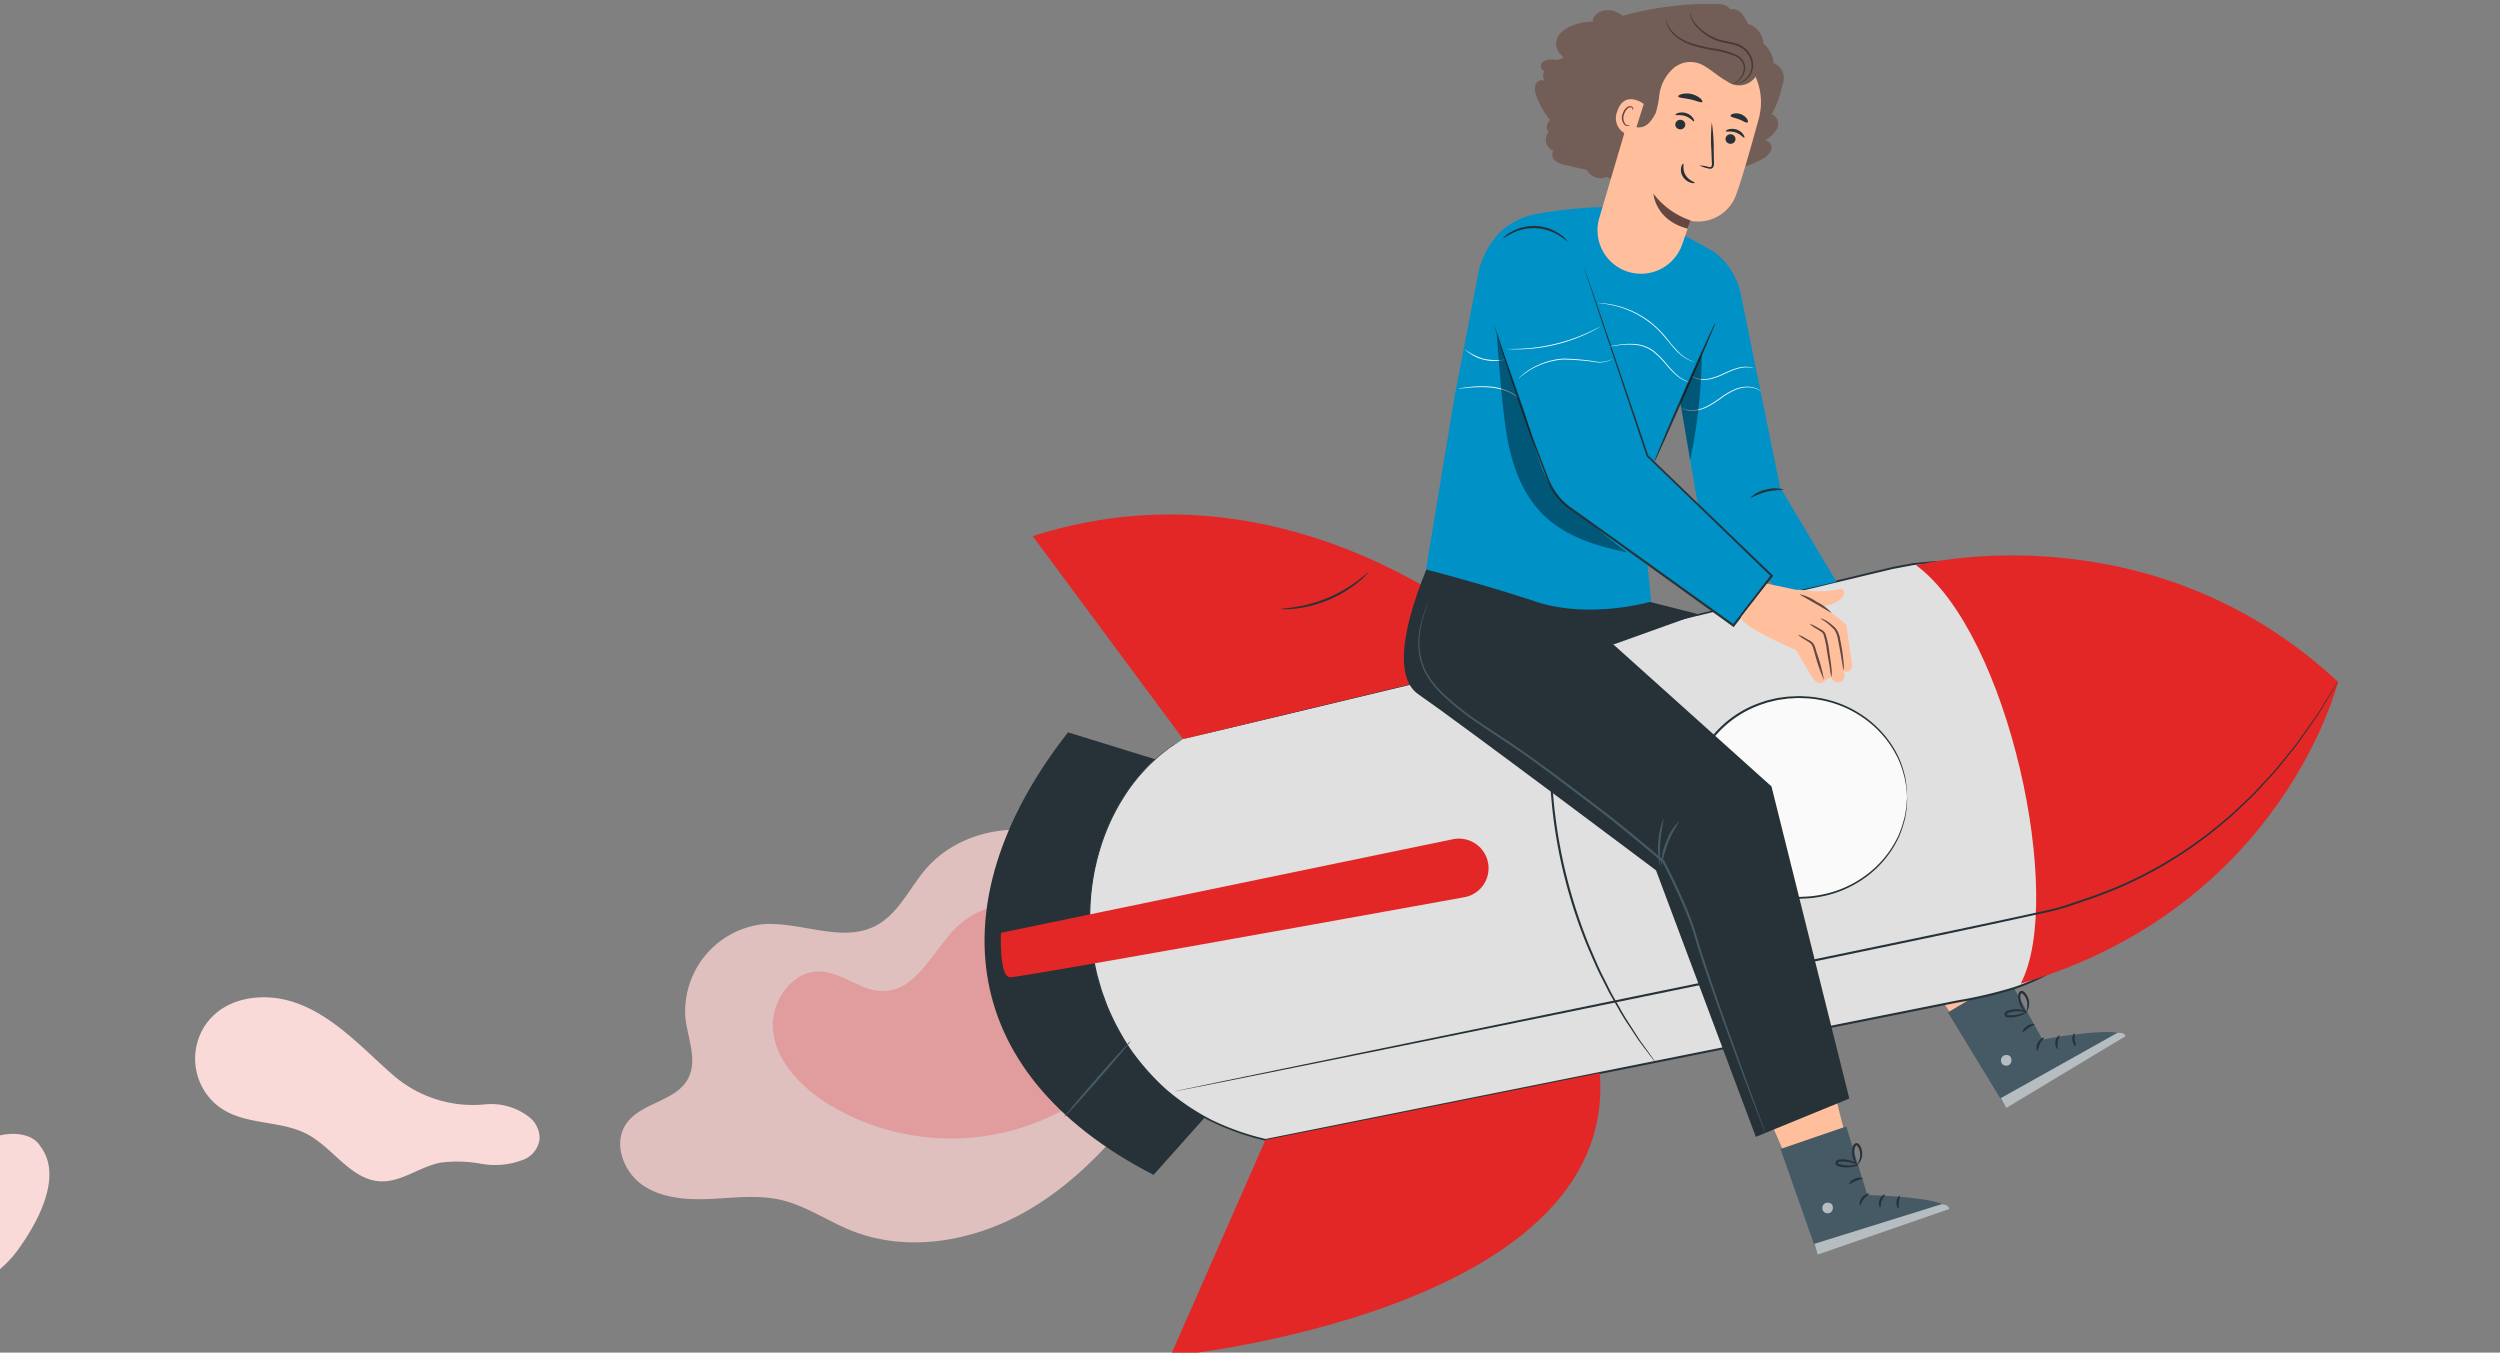 <svg xmlns="http://www.w3.org/2000/svg" xmlns:xlink="http://www.w3.org/1999/xlink" width="268" height="145" viewBox="0 0 268 145">
  <rect x="0" y="0" width="268" height="145" fill="#808080" stroke="none"/>
  <defs>
    <clipPath id="clip-path">
      <rect id="Rectangle_19535" data-name="Rectangle 19535" width="268" height="145" transform="translate(0 1834)" fill="#fff" stroke="#707070" stroke-width="1"/>
    </clipPath>
  </defs>
  <g id="Mask_Group_854" data-name="Mask Group 854" transform="translate(0 -1834)" clip-path="url(#clip-path)">
    <g id="Group_117441" data-name="Group 117441" transform="translate(0 99)">
      <g id="Group_95280" data-name="Group 95280" transform="translate(162.212 1725.234)">
        <g id="Group_95279" data-name="Group 95279">
          <path id="Path_78263" data-name="Path 78263" d="M531.914,200.868a2.955,2.955,0,0,1-3.558.151,1.651,1.651,0,0,1-2.155-.739l-2.3-.526a2.4,2.4,0,0,1-1.1-.458.825.825,0,0,1-.183-1.079,1.253,1.253,0,0,1-.509-2.008.873.873,0,0,1,.142-1.262,8.734,8.734,0,0,1-1.46-2.581,1.783,1.783,0,0,1-.1-1.216.71.71,0,0,1,1-.405,1.021,1.021,0,0,1-.037-1.1c-.39-.014-.5-.617-.229-.9a1.416,1.416,0,0,1,1.1-.293,1.877,1.877,0,0,0,1.135-.181.354.354,0,0,0-.125-.249,1.6,1.6,0,0,1-.336-2.188c.047-.064.091-.124.129-.178a3.471,3.471,0,0,1,1.14-.783,6.054,6.054,0,0,1,2.395-.492c-.263-.638,1.35-2.027,3.164-.627a35.322,35.322,0,0,1,10.072-1.265c.539,0,1.187.083,1.421.568a1.339,1.339,0,0,1,1.228.415,3.933,3.933,0,0,1,.712,1.146,2.35,2.35,0,0,1,1.67,2.133,2.9,2.9,0,0,1,1.075,2.076,1.7,1.7,0,0,1,.955,2.31,10.267,10.267,0,0,1-1.151,3.17,1.121,1.121,0,0,1,.582,1.552,3.256,3.256,0,0,1-1.362,1.279c.463-.119.86.466.746.929a1.821,1.821,0,0,1-.948,1.023,8.726,8.726,0,0,1-1.923.836A4.147,4.147,0,0,1,541.048,202c-3.09,1.423-5.247,1.77-9.134-1.136" transform="translate(-518.296 -172.297)" fill="#725e57"/>
        </g>
      </g>
      <g id="rocket" transform="translate(-48.137 1736.344)">
        <g id="Character" transform="translate(0 0)">
          <g id="Group_87532" data-name="Group 87532" transform="translate(114.619 53.806)">
            <g id="Group_87438" data-name="Group 87438" transform="translate(0 33.792)">
              <g id="Group_87435" data-name="Group 87435" transform="translate(0)">
                <g id="Group_87434" data-name="Group 87434" opacity="0.8">
                  <g id="Group_87433" data-name="Group 87433">
                    <g id="Group_87432" data-name="Group 87432">
                      <path id="Path_74024" data-name="Path 74024" d="M366.951,265.889c-5.013-4.644-13.9-4.1-18.31,1.121-1.741,2.06-2.917,4.757-5.3,6.006-3.664,1.919-8.093-.5-12.213-.15a9.4,9.4,0,0,0-8.194,10.121c.273,2.165,1.3,4.48.283,6.412-1.3,2.465-5.058,2.561-6.64,4.858-1.426,2.073-.314,5.131,1.754,6.562s4.748,1.6,7.259,1.49,5.067-.465,7.519.091c2.7.615,5.036,2.269,7.606,3.3,6.184,2.479,13.425,1.1,19.158-2.306s10.162-8.608,14.026-14.036" transform="translate(-315.932 -262.724)" fill="#f9cfcf" opacity="0.988"/>
                    </g>
                  </g>
                </g>
              </g>
              <g id="Group_87437" data-name="Group 87437" transform="translate(16.579 6.811)">
                <g id="Group_87436" data-name="Group 87436">
                  <path id="Path_74025" data-name="Path 74025" d="M385.537,280.349c-4.078-4-11.666-3.436-15.107,1.121-2.1,2.784-3.308,7.041-6.767,7.505-2.347.319-4.566-1.449-6.927-1.267-3.14.242-5.045,4.069-4.238,7.114s3.486,5.241,6.3,6.667a25.262,25.262,0,0,0,29.785-6" transform="translate(-314.109 -320.648) rotate(7)" fill="#e32726" opacity="0.221"/>
                </g>
              </g>
            </g>
            <g id="Group_87531" data-name="Group 87531" transform="translate(39.062)">
              <g id="Group_87494" data-name="Group 87494" transform="translate(83.561 15.544)">
                <g id="Group_87440" data-name="Group 87440" transform="translate(14.743 25.588)">
                  <g id="Group_87439" data-name="Group 87439">
                    <path id="Path_74026" data-name="Path 74026" d="M622.642,291.166l-5.272-7.474,6.858-4.862,4.8,9.756-6.075,2.516" transform="translate(-617.37 -278.83)" fill="#ffbf9d"/>
                  </g>
                </g>
                <g id="Group_87485" data-name="Group 87485" transform="translate(19.719 34.009)">
                  <g id="Group_87474" data-name="Group 87474" transform="translate(0)">
                    <g id="Group_87444" data-name="Group 87444">
                      <g id="Group_87443" data-name="Group 87443">
                        <g id="Group_87442" data-name="Group 87442">
                          <g id="Group_87441" data-name="Group 87441">
                            <path id="Path_74027" data-name="Path 74027" d="M634.688,297.31l3.732,6.731s8.093-1.531,8.9-.355l-12.792,7.7-6.243-10.249Z" transform="translate(-628.29 -297.31)" fill="#455a64"/>
                          </g>
                        </g>
                      </g>
                    </g>
                    <g id="Group_87449" data-name="Group 87449" transform="translate(5.682 8.393)" opacity="0.6">
                      <g id="Group_87448" data-name="Group 87448" transform="translate(0)">
                        <g id="Group_87447" data-name="Group 87447">
                          <g id="Group_87446" data-name="Group 87446">
                            <g id="Group_87445" data-name="Group 87445">
                              <path id="Path_74028" data-name="Path 74028" d="M640.914,315.893a.612.612,0,0,0,0,.816.587.587,0,0,0,.807.009.647.647,0,0,0,0-.861.607.607,0,0,0-.839.082" transform="translate(-640.759 -315.728)" fill="#fff"/>
                            </g>
                          </g>
                        </g>
                      </g>
                    </g>
                    <g id="Group_87453" data-name="Group 87453" transform="translate(5.655 6.02)" opacity="0.6">
                      <g id="Group_87452" data-name="Group 87452">
                        <g id="Group_87451" data-name="Group 87451">
                          <g id="Group_87450" data-name="Group 87450">
                            <path id="Path_74029" data-name="Path 74029" d="M641.288,318.577l-.588-1.057,12.486-6.99s.72-.1.9.346Z" transform="translate(-640.7 -310.521)" fill="#fff"/>
                          </g>
                        </g>
                      </g>
                    </g>
                    <g id="Group_87458" data-name="Group 87458" transform="translate(9.492 6.526)">
                      <g id="Group_87457" data-name="Group 87457" transform="translate(0)">
                        <g id="Group_87456" data-name="Group 87456">
                          <g id="Group_87455" data-name="Group 87455">
                            <g id="Group_87454" data-name="Group 87454">
                              <path id="Path_74030" data-name="Path 74030" d="M649.927,311.644c.036.064-.26.278-.447.665s-.191.747-.264.756-.2-.406.036-.87S649.9,311.58,649.927,311.644Z" transform="translate(-649.12 -311.63)" fill="#263238"/>
                            </g>
                          </g>
                        </g>
                      </g>
                    </g>
                    <g id="Group_87463" data-name="Group 87463" transform="translate(11.498 6.28)">
                      <g id="Group_87462" data-name="Group 87462" transform="translate(0)">
                        <g id="Group_87461" data-name="Group 87461">
                          <g id="Group_87460" data-name="Group 87460">
                            <g id="Group_87459" data-name="Group 87459">
                              <path id="Path_74031" data-name="Path 74031" d="M653.995,311.1c.05.05-.155.319-.21.711s.055.706-.009.743-.314-.3-.242-.779S653.959,311.04,653.995,311.1Z" transform="translate(-653.522 -311.091)" fill="#263238"/>
                            </g>
                          </g>
                        </g>
                      </g>
                    </g>
                    <g id="Group_87468" data-name="Group 87468" transform="translate(13.326 6.067)">
                      <g id="Group_87467" data-name="Group 87467">
                        <g id="Group_87466" data-name="Group 87466">
                          <g id="Group_87465" data-name="Group 87465">
                            <g id="Group_87464" data-name="Group 87464">
                              <path id="Path_74032" data-name="Path 74032" d="M657.91,311.994c-.05.046-.324-.214-.369-.652s.164-.752.223-.715-.014.328.032.688S657.965,311.948,657.91,311.994Z" transform="translate(-657.533 -310.624)" fill="#263238"/>
                            </g>
                          </g>
                        </g>
                      </g>
                    </g>
                    <g id="Group_87473" data-name="Group 87473" transform="translate(7.982 5.058)">
                      <g id="Group_87472" data-name="Group 87472" transform="translate(0)">
                        <g id="Group_87471" data-name="Group 87471">
                          <g id="Group_87470" data-name="Group 87470">
                            <g id="Group_87469" data-name="Group 87469">
                              <path id="Path_74033" data-name="Path 74033" d="M647.1,308.451c.009.073-.328.16-.67.4s-.547.515-.611.478.064-.415.469-.688S647.1,308.387,647.1,308.451Z" transform="translate(-645.806 -308.41)" fill="#263238"/>
                            </g>
                          </g>
                        </g>
                      </g>
                    </g>
                  </g>
                  <g id="Group_87479" data-name="Group 87479" transform="translate(6.064 3.477)">
                    <g id="Group_87478" data-name="Group 87478" transform="translate(0)">
                      <g id="Group_87477" data-name="Group 87477">
                        <g id="Group_87476" data-name="Group 87476">
                          <g id="Group_87475" data-name="Group 87475">
                            <path id="Path_74034" data-name="Path 74034" d="M644.031,305.218c.018.027-.21.214-.643.383a3.418,3.418,0,0,1-.793.2,4.138,4.138,0,0,1-.488.027,1.114,1.114,0,0,1-.283-.032.315.315,0,0,1-.228-.314.387.387,0,0,1,.187-.305.937.937,0,0,1,.26-.109,2.748,2.748,0,0,1,.478-.1,2.676,2.676,0,0,1,.825.032,1.27,1.27,0,0,1,.688.292c-.014.036-.278-.073-.715-.114a2.945,2.945,0,0,0-.766.023,2.786,2.786,0,0,0-.438.109c-.155.046-.273.114-.273.2,0,.032,0,.041.059.064a.687.687,0,0,0,.21.023c.16,0,.31,0,.456-.009a4.011,4.011,0,0,0,.761-.137A5.837,5.837,0,0,1,644.031,305.218Z" transform="translate(-641.596 -304.94)" fill="#263238"/>
                          </g>
                        </g>
                      </g>
                    </g>
                  </g>
                  <g id="Group_87484" data-name="Group 87484" transform="translate(7.524 1.525)">
                    <g id="Group_87483" data-name="Group 87483" transform="translate(0)">
                      <g id="Group_87482" data-name="Group 87482">
                        <g id="Group_87481" data-name="Group 87481">
                          <g id="Group_87480" data-name="Group 87480">
                            <path id="Path_74035" data-name="Path 74035" d="M645.748,303.027c-.018.023-.273-.128-.542-.515a2.442,2.442,0,0,1-.333-.752,2.667,2.667,0,0,1-.073-.488.614.614,0,0,1,.214-.57.343.343,0,0,1,.374.018.941.941,0,0,1,.2.2,1.584,1.584,0,0,1,.26.433,1.68,1.68,0,0,1,.123.825c-.05.483-.264.715-.282.7a6.566,6.566,0,0,0,.1-.706,1.728,1.728,0,0,0-.16-.725,1.642,1.642,0,0,0-.232-.365c-.1-.123-.219-.205-.26-.159a.428.428,0,0,0-.1.346,2.727,2.727,0,0,0,.05.442,2.839,2.839,0,0,0,.26.715C645.57,302.8,645.775,303,645.748,303.027Z" transform="translate(-644.8 -300.656)" fill="#263238"/>
                          </g>
                        </g>
                      </g>
                    </g>
                  </g>
                </g>
                <g id="Group_87487" data-name="Group 87487" transform="translate(0.489)">
                  <g id="Group_87486" data-name="Group 87486">
                    <path id="Path_74036" data-name="Path 74036" d="M586.09,234.041l16.378,25.738,8.955-6.088L596.339,222.68" transform="translate(-586.09 -222.68)" fill="#263238"/>
                  </g>
                </g>
                <g id="Group_87490" data-name="Group 87490" transform="translate(0.804 5.714)">
                  <g id="Group_87489" data-name="Group 87489" transform="translate(0)">
                    <g id="Group_87488" data-name="Group 87488">
                      <path id="Path_74037" data-name="Path 74037" d="M587.793,235.219c.068.032-.419,1.075-.656,2.456s-.137,2.529-.214,2.534a7.132,7.132,0,0,1,.87-4.99Z" transform="translate(-586.782 -235.218)" fill="#455a64"/>
                    </g>
                  </g>
                </g>
                <g id="Group_87493" data-name="Group 87493" transform="translate(0 5.787)">
                  <g id="Group_87492" data-name="Group 87492" transform="translate(0)">
                    <g id="Group_87491" data-name="Group 87491">
                      <path id="Path_74038" data-name="Path 74038" d="M585.151,235.38c.073,0,0,1.13.187,2.5s.529,2.438.46,2.461a8.477,8.477,0,0,1-.647-4.958Z" transform="translate(-585.017 -235.38)" fill="#455a64"/>
                    </g>
                  </g>
                </g>
              </g>
              <g id="Group_87521" data-name="Group 87521" transform="translate(0)">
                <g id="Group_87496" data-name="Group 87496" transform="translate(0 23.359)">
                  <g id="Group_87495" data-name="Group 87495">
                    <path id="Path_74039" data-name="Path 74039" d="M421.833,243.3,410.6,239.83c-13.553,17.257-12.646,36.219,9.169,47.439l12.1-13.571Z" transform="translate(-401.651 -239.83)" fill="#263238"/>
                  </g>
                </g>
                <g id="Group_87502" data-name="Group 87502" transform="translate(11.207 5.008)">
                  <g id="Group_87498" data-name="Group 87498" transform="translate(0.056 0.094)">
                    <g id="Group_87497" data-name="Group 87497">
                      <path id="Path_74040" data-name="Path 74040" d="M436.384,218.739c-7.191,4.192-10.764,13.033-9.889,21.678.962,9.488,7.232,18.738,18.72,21.295l77.255-15.444A23.477,23.477,0,0,0,540.411,216.7h0a23.476,23.476,0,0,0-28.044-16.273Z" transform="translate(-426.365 -199.766)" fill="#e0e0e0"/>
                    </g>
                  </g>
                  <g id="Group_87501" data-name="Group 87501">
                    <g id="Group_87500" data-name="Group 87500">
                      <g id="Group_87499" data-name="Group 87499">
                        <path id="Path_74041" data-name="Path 74041" d="M436.317,218.627s.242-.068.715-.187l2.11-.52c1.859-.456,4.6-1.121,8.125-1.982,7.063-1.713,17.28-4.188,29.9-7.246l20.652-4.995q5.571-1.347,11.507-2.78,1.483-.355,2.989-.72c.51-.1,1.021-.2,1.531-.292.255-.046.51-.1.77-.141l.784-.073c.524-.041,1.048-.1,1.577-.132.529,0,1.062.009,1.59.009a11.731,11.731,0,0,1,1.595.114l.8.082.4.041.4.077c.529.1,1.057.214,1.59.319.529.123,1.044.305,1.568.456.26.082.524.15.784.242l.761.31.766.31a5.881,5.881,0,0,1,.752.342c.492.255.98.51,1.476.766s.939.592,1.413.889c.232.155.474.3.7.46l.661.519.665.52.333.26.305.292a23.745,23.745,0,0,1,7.091,11.634,23.433,23.433,0,0,1-.693,14.081,23.724,23.724,0,0,1-8.959,11.415,22.9,22.9,0,0,1-5.591,2.762,47.321,47.321,0,0,1-6,1.408q-6,1.2-11.848,2.37c-7.792,1.554-15.362,3.067-22.639,4.521-14.56,2.9-27.967,5.578-39.728,7.925l-.018,0-.018,0a27.786,27.786,0,0,1-5.865-2.083,22.969,22.969,0,0,1-8.617-7.515,26.736,26.736,0,0,1-2.5-4.639c-.169-.392-.292-.8-.442-1.189a11.248,11.248,0,0,1-.387-1.185c-.109-.4-.223-.788-.333-1.176q-.123-.595-.246-1.176a11.508,11.508,0,0,1-.205-1.162c-.05-.387-.1-.766-.155-1.144s-.055-.756-.087-1.13-.05-.743-.045-1.107a24.693,24.693,0,0,1,1.126-7.906,22.623,22.623,0,0,1,2.743-5.783,18.625,18.625,0,0,1,3.062-3.573c.237-.214.456-.424.674-.6s.433-.328.624-.478.369-.283.533-.406.328-.21.465-.3c.556-.328.843-.506.843-.506s-.278.191-.829.547c-.137.091-.292.191-.46.3s-.337.26-.529.41-.4.31-.62.483-.428.392-.665.6a18.624,18.624,0,0,0-3.031,3.577,22.434,22.434,0,0,0-2.711,5.769,24.765,24.765,0,0,0-1.1,7.87c0,.365.014.734.046,1.1s.046.747.087,1.121.1.756.155,1.139a10.211,10.211,0,0,0,.205,1.153c.082.387.164.775.251,1.167.109.387.219.775.333,1.171a11.441,11.441,0,0,0,.387,1.176c.146.387.273.788.442,1.18a26.744,26.744,0,0,0,2.5,4.607,25.845,25.845,0,0,0,3.7,4.161,25.343,25.343,0,0,0,4.872,3.286,27.672,27.672,0,0,0,5.828,2.06h-.036l39.719-7.961c7.278-1.458,14.847-2.971,22.639-4.53q5.844-1.169,11.848-2.37a47.332,47.332,0,0,0,5.974-1.4,22.753,22.753,0,0,0,5.532-2.734,23.482,23.482,0,0,0,8.872-11.3,23.219,23.219,0,0,0,.688-13.94,23.5,23.5,0,0,0-7.018-11.52l-.305-.287-.328-.26-.656-.515-.656-.515c-.223-.164-.465-.305-.693-.46-.469-.292-.921-.615-1.4-.88s-.975-.506-1.458-.761a5.5,5.5,0,0,0-.747-.337l-.756-.31-.756-.305c-.255-.091-.519-.159-.775-.242-.52-.15-1.03-.328-1.554-.451-.529-.1-1.053-.214-1.577-.319l-.392-.077-.4-.041-.793-.082a12.3,12.3,0,0,0-1.581-.114l-1.577-.014c-.524.023-1.044.087-1.563.128l-.775.068c-.255.041-.51.1-.766.141l-1.518.287q-1.5.362-2.989.715-5.933,1.429-11.507,2.766c-7.423,1.782-14.341,3.445-20.652,4.963-12.628,3.026-22.849,5.478-29.917,7.173-3.532.843-6.275,1.495-8.139,1.937-.93.219-1.641.387-2.119.5S436.317,218.627,436.317,218.627Z" transform="translate(-426.243 -199.56)" fill="#263238"/>
                      </g>
                    </g>
                  </g>
                </g>
                <g id="Group_87504" data-name="Group 87504" transform="translate(19.923 59.888)">
                  <g id="Group_87503" data-name="Group 87503" transform="translate(0)">
                    <path id="Path_74042" data-name="Path 74042" d="M455.56,327.154l-10.19,23.172s48.077-4.639,46.026-30.336Z" transform="translate(-445.37 -319.99)" fill="#e32726"/>
                  </g>
                </g>
                <g id="Group_87506" data-name="Group 87506" transform="translate(5.163)">
                  <g id="Group_87505" data-name="Group 87505">
                    <path id="Path_74043" data-name="Path 74043" d="M465.481,203.878s-23.113-22.434-52.5-12.983L429.1,212.645Z" transform="translate(-412.98 -188.571)" fill="#e32726"/>
                  </g>
                </g>
                <g id="Group_87508" data-name="Group 87508" transform="translate(99.867 4.392)">
                  <g id="Group_87507" data-name="Group 87507" transform="translate(0)">
                    <path id="Path_74044" data-name="Path 74044" d="M620.8,199.262c9.921,7.319,15.986,35.8,11.206,44.855,28.117-8.225,34.014-32.364,34.014-32.364C645.7,192.833,620.8,199.262,620.8,199.262Z" transform="translate(-620.8 -198.21)" fill="#e32726"/>
                  </g>
                </g>
                <g id="Group_87511" data-name="Group 87511" transform="translate(8.57 56.456)">
                  <g id="Group_87510" data-name="Group 87510" transform="translate(0)">
                    <g id="Group_87509" data-name="Group 87509">
                      <path id="Path_74045" data-name="Path 74045" d="M427.545,312.459c.05.041-1.495,1.891-3.454,4.129s-3.582,4.015-3.632,3.974,1.495-1.891,3.454-4.129S427.495,312.413,427.545,312.459Z" transform="translate(-420.457 -312.458)" fill="#455a64"/>
                    </g>
                  </g>
                </g>
                <g id="Group_87514" data-name="Group 87514" transform="translate(20.415 17.936)">
                  <g id="Group_87513" data-name="Group 87513">
                    <g id="Group_87512" data-name="Group 87512">
                      <path id="Path_74046" data-name="Path 74046" d="M571.121,227.93s-.055.1-.173.305-.3.5-.533.884-.529.87-.87,1.435c-.173.283-.36.588-.556.916-.219.314-.451.647-.7,1-.5.706-1.039,1.495-1.659,2.347q-.991,1.23-2.147,2.661c-.405.46-.843.921-1.285,1.4s-.884,1-1.39,1.472c-1.012.957-2.051,2-3.258,2.962a44.265,44.265,0,0,1-8.417,5.555,42.6,42.6,0,0,1-5.177,2.215c-.907.333-1.85.62-2.775.957a28.025,28.025,0,0,1-2.939.752c-7.966,1.764-16.752,3.568-25.966,5.482-18.442,3.81-35.148,7.209-47.243,9.652-6.043,1.217-10.937,2.2-14.327,2.88l-3.9.77c-.442.087-.779.15-1.016.2s-.346.059-.346.059.114-.032.342-.082l1.012-.219,3.887-.811c3.386-.7,8.271-1.709,14.309-2.953l47.224-9.72c9.214-1.914,18-3.714,25.966-5.464a27.654,27.654,0,0,0,2.907-.738c.943-.342,1.878-.624,2.784-.957a42.257,42.257,0,0,0,5.159-2.192,44.139,44.139,0,0,0,8.4-5.509c1.212-.957,2.251-1.991,3.263-2.939.51-.469.943-.993,1.394-1.463s.88-.939,1.285-1.394c.775-.948,1.495-1.832,2.156-2.643.62-.843,1.167-1.631,1.672-2.329.251-.351.483-.684.706-.993.2-.324.392-.629.565-.911.351-.561.647-1.039.889-1.426s.424-.67.552-.875S571.121,227.93,571.121,227.93Z" transform="translate(-446.45 -227.93)" fill="#263238"/>
                    </g>
                  </g>
                </g>
                <g id="Group_87517" data-name="Group 87517" transform="translate(60.555 13.999)">
                  <g id="Group_87516" data-name="Group 87516" transform="translate(0)">
                    <g id="Group_87515" data-name="Group 87515">
                      <path id="Path_74047" data-name="Path 74047" d="M545.893,264.017s-.032-.027-.082-.091-.132-.169-.223-.283c-.2-.264-.483-.633-.834-1.1-.182-.241-.383-.506-.6-.8s-.424-.633-.661-.984c-.465-.715-1.03-1.5-1.545-2.447-.269-.465-.551-.952-.843-1.458s-.547-1.062-.834-1.622c-.6-1.112-1.112-2.36-1.682-3.659a53.8,53.8,0,0,1-3.992-17.927c-.036-1.417-.1-2.766-.032-4.024.023-.629.023-1.24.068-1.823s.1-1.144.146-1.677c.068-1.071.246-2.028.36-2.871.064-.419.114-.816.178-1.171s.141-.679.205-.975c.123-.57.219-1.021.292-1.349.032-.141.059-.255.082-.351a.412.412,0,0,1,.036-.118.42.42,0,0,1-.014.123c-.013.091-.036.21-.059.355q-.089.492-.246,1.353c-.055.3-.119.62-.182.98s-.1.752-.16,1.171c-.1.843-.269,1.8-.323,2.866-.041.533-.087,1.089-.128,1.672s-.037,1.189-.055,1.818c-.059,1.258.009,2.6.05,4.01a54.822,54.822,0,0,0,3.978,17.854c.561,1.294,1.066,2.538,1.654,3.65.287.561.538,1.112.82,1.622s.565.993.825,1.458c.506.943,1.057,1.736,1.508,2.456.232.355.438.693.642.993s.406.565.583.807l.8,1.121c.082.118.15.219.205.3A.873.873,0,0,1,545.893,264.017Z" transform="translate(-534.534 -219.29)" fill="#263238"/>
                    </g>
                  </g>
                </g>
                <g id="Group_87520" data-name="Group 87520" transform="translate(1.747 34.749)">
                  <g id="Group_87519" data-name="Group 87519">
                    <g id="Group_87518" data-name="Group 87518">
                      <path id="Path_74048" data-name="Path 74048" d="M453.951,264.891l-48.45,10.03s-.219,4.73.971,4.771c.993.032,37.021-6.471,48.705-8.585a3.157,3.157,0,0,0,2.415-4.147h0A3.178,3.178,0,0,0,453.951,264.891Z" transform="translate(-405.485 -264.825)" fill="#e32726"/>
                    </g>
                  </g>
                </g>
              </g>
              <g id="Group_87527" data-name="Group 87527" transform="translate(75.614 19.471)">
                <g id="Group_87523" data-name="Group 87523" transform="translate(0.116 0.09)">
                  <g id="Group_87522" data-name="Group 87522" transform="translate(0 0)">
                    <ellipse id="Ellipse_2332" data-name="Ellipse 2332" cx="10.764" cy="11.579" rx="10.764" ry="11.579" transform="translate(0 21.527) rotate(-89.919)" fill="#fafafa"/>
                  </g>
                </g>
                <g id="Group_87526" data-name="Group 87526" transform="translate(0)">
                  <g id="Group_87525" data-name="Group 87525">
                    <g id="Group_87524" data-name="Group 87524">
                      <path id="Path_74049" data-name="Path 74049" d="M590.871,242.186a1.372,1.372,0,0,1-.023-.182c-.009-.132-.023-.305-.041-.529-.009-.118-.018-.246-.027-.392s-.05-.3-.082-.465-.059-.351-.1-.542-.109-.392-.164-.6a10.46,10.46,0,0,0-.5-1.381,11.374,11.374,0,0,0-.857-1.522,11.147,11.147,0,0,0-2.989-2.994,11.682,11.682,0,0,0-4.748-1.9,10.168,10.168,0,0,0-1.4-.146c-.237-.009-.478-.027-.725-.027s-.488.023-.734.036l-.369.018-.369.055c-.246.036-.5.068-.747.1l-.743.178-.374.091-.369.128a11.42,11.42,0,0,0-5.332,3.6,10.007,10.007,0,0,0-.018,12.878,11.445,11.445,0,0,0,5.323,3.618l.369.128.374.091.743.178.747.109.369.055.369.018c.246.014.492.023.734.036s.483-.018.725-.023a10.169,10.169,0,0,0,1.4-.146,11.651,11.651,0,0,0,4.753-1.882,11.083,11.083,0,0,0,3.855-4.5,9.929,9.929,0,0,0,.5-1.381c.059-.214.123-.41.169-.6s.064-.374.1-.542.059-.324.082-.465.018-.273.027-.392c.018-.223.032-.4.041-.529a1.83,1.83,0,0,1,.027-.182.915.915,0,0,1,0,.182c0,.132-.009.31-.018.533,0,.118-.009.251-.018.392s-.045.3-.073.469-.055.351-.086.547-.1.4-.16.611a10.39,10.39,0,0,1-.488,1.4,10.768,10.768,0,0,1-.852,1.545,11.2,11.2,0,0,1-3.012,3.049,11.848,11.848,0,0,1-4.817,1.937,10.418,10.418,0,0,1-1.426.15c-.242.009-.488.032-.734.027s-.5-.023-.747-.036l-.378-.018-.378-.055-.761-.109-.756-.178-.383-.091-.374-.128a11.614,11.614,0,0,1-5.432-3.678A10.226,10.226,0,0,1,570,235.56a11.59,11.59,0,0,1,5.441-3.659l.374-.128.383-.091.756-.178c.255-.036.51-.073.761-.1l.378-.05.378-.018c.251-.009.5-.023.747-.032s.492.018.734.027a10.432,10.432,0,0,1,1.426.155,11.842,11.842,0,0,1,4.812,1.95,11.247,11.247,0,0,1,3,3.058,10.771,10.771,0,0,1,.848,1.549,10.117,10.117,0,0,1,.483,1.4c.055.214.118.419.155.611s.059.378.082.547.05.324.068.469.009.273.014.392c.009.223.014.4.018.533A.682.682,0,0,1,590.871,242.186Z" transform="translate(-567.58 -231.299)" fill="#263238"/>
                    </g>
                  </g>
                </g>
              </g>
              <g id="Group_87530" data-name="Group 87530" transform="translate(96.194 34.774)">
                <g id="Group_87529" data-name="Group 87529" transform="translate(0)">
                  <g id="Group_87528" data-name="Group 87528">
                    <path id="Path_74050" data-name="Path 74050" d="M612.74,264.88" transform="translate(-612.74 -264.88)" fill="none" stroke="#4e585d" stroke-width="0.05"/>
                  </g>
                </g>
              </g>
            </g>
          </g>
          <g id="Group_87538" data-name="Group 87538" transform="translate(69.053 105.562)">
            <g id="Group_87534" data-name="Group 87534">
              <g id="Group_87533" data-name="Group 87533">
                <path id="Path_74051" data-name="Path 74051" d="M250.911,319.637a8.33,8.33,0,0,1-4.315.356,14.308,14.308,0,0,0-4.361-.118c-2.224.438-4.183,2.114-6.448,2-3.14-.164-5.017-3.545-7.788-5.031-3.372-1.809-7.9-.684-10.613-4.038a6.487,6.487,0,0,1-.652-7.182c1.973-3.545,6.517-4.138,10.085-2.853,3.058,1.1,5.56,3.327,7.943,5.532.811.747,1.622,1.508,2.461,2.233a13.015,13.015,0,0,0,9.811,3.09h0a6.63,6.63,0,0,1,4.758,1.39,2.784,2.784,0,0,1,.829,1.089h0a2.622,2.622,0,0,1,.237,1.312A2.758,2.758,0,0,1,250.911,319.637Z" transform="translate(-215.942 -302.145)" fill="#fad9d9"/>
              </g>
            </g>
          </g>
          <g id="Group_87544" data-name="Group 87544" transform="translate(28.791 120.209)">
            <g id="Group_87540" data-name="Group 87540" transform="translate(0)">
              <g id="Group_87539" data-name="Group 87539">
                <path id="Path_74053" data-name="Path 74053" d="M151.259,335.619c-.9-1.581-3.659-1.618-5.3-.82a11.936,11.936,0,0,0-3.878,3.778A9.416,9.416,0,0,1,138,342.086c-1.85.633-3.873.128-5.828.141s-4.252.948-4.543,2.885a3.619,3.619,0,0,0,.975,3.117,8.913,8.913,0,0,0,2.7,1.745,22.183,22.183,0,0,0,8.216,1.6,11.791,11.791,0,0,0,9.26-4.753c2.124-2.9,4.972-7.957,2.479-11.206" transform="translate(-127.589 -334.288)" fill="#fad9d9"/>
              </g>
            </g>
          </g>
          <g id="Group_87898" data-name="Group 87898" transform="translate(165.046)">
            <g id="Group_87611" data-name="Group 87611" transform="translate(33.586 56.74)">
              <g id="Group_87554" data-name="Group 87554" transform="translate(37.03 53.499)">
                <g id="Group_87553" data-name="Group 87553" transform="translate(0)">
                  <path id="Path_74058" data-name="Path 74058" d="M585.164,324.149l-3.614-8.4,7.715-3.34,2.684,10.536-6.462,1.2" transform="translate(-581.55 -312.41)" fill="#ffbf9d"/>
                </g>
              </g>
              <g id="Group_87599" data-name="Group 87599" transform="translate(40.374 62.668)">
                <g id="Group_87588" data-name="Group 87588" transform="translate(0)">
                  <g id="Group_87558" data-name="Group 87558" transform="translate(0)">
                    <g id="Group_87557" data-name="Group 87557">
                      <g id="Group_87556" data-name="Group 87556">
                        <g id="Group_87555" data-name="Group 87555">
                          <path id="Path_74059" data-name="Path 74059" d="M595.94,332.53l2.26,7.355s8.235.173,8.786,1.495l-14.109,4.89-3.987-11.32Z" transform="translate(-588.89 -332.53)" fill="#455a64"/>
                        </g>
                      </g>
                    </g>
                  </g>
                  <g id="Group_87563" data-name="Group 87563" transform="translate(4.484 8.167)" opacity="0.6">
                    <g id="Group_87562" data-name="Group 87562" transform="translate(0)">
                      <g id="Group_87561" data-name="Group 87561">
                        <g id="Group_87560" data-name="Group 87560">
                          <g id="Group_87559" data-name="Group 87559">
                            <path id="Path_74060" data-name="Path 74060" d="M598.981,350.542a.612.612,0,0,0-.169.8.588.588,0,0,0,.788.178.642.642,0,0,0,.178-.843.607.607,0,0,0-.839-.091" transform="translate(-598.73 -350.452)" fill="#fff"/>
                          </g>
                        </g>
                      </g>
                    </g>
                  </g>
                  <g id="Group_87567" data-name="Group 87567" transform="translate(3.632 8.33)" opacity="0.6">
                    <g id="Group_87566" data-name="Group 87566">
                      <g id="Group_87565" data-name="Group 87565">
                        <g id="Group_87564" data-name="Group 87564">
                          <path id="Path_74061" data-name="Path 74061" d="M597.216,356.224l-.356-1.158,13.662-4.256s.724.055.807.524Z" transform="translate(-596.86 -350.81)" fill="#fff"/>
                        </g>
                      </g>
                    </g>
                  </g>
                  <g id="Group_87572" data-name="Group 87572" transform="translate(8.479 7.185)">
                    <g id="Group_87571" data-name="Group 87571" transform="translate(0)">
                      <g id="Group_87570" data-name="Group 87570">
                        <g id="Group_87569" data-name="Group 87569">
                          <g id="Group_87568" data-name="Group 87568">
                            <path id="Path_74062" data-name="Path 74062" d="M608.532,348.321c.023.068-.31.219-.574.56s-.342.693-.415.688-.109-.437.214-.843S608.523,348.253,608.532,348.321Z" transform="translate(-607.495 -348.297)" fill="#263238"/>
                          </g>
                        </g>
                      </g>
                    </g>
                  </g>
                  <g id="Group_87577" data-name="Group 87577" transform="translate(10.544 7.292)">
                    <g id="Group_87576" data-name="Group 87576" transform="translate(0)">
                      <g id="Group_87575" data-name="Group 87575">
                        <g id="Group_87574" data-name="Group 87574">
                          <g id="Group_87573" data-name="Group 87573">
                            <path id="Path_74063" data-name="Path 74063" d="M612.69,348.544c.041.059-.219.283-.351.656s-.1.7-.164.725-.251-.355-.073-.816S612.667,348.481,612.69,348.544Z" transform="translate(-612.028 -348.531)" fill="#263238"/>
                          </g>
                        </g>
                      </g>
                    </g>
                  </g>
                  <g id="Group_87582" data-name="Group 87582" transform="translate(12.425 7.417)">
                    <g id="Group_87581" data-name="Group 87581" transform="translate(0)">
                      <g id="Group_87580" data-name="Group 87580">
                        <g id="Group_87579" data-name="Group 87579">
                          <g id="Group_87578" data-name="Group 87578">
                            <path id="Path_74064" data-name="Path 74064" d="M616.39,350.175c-.059.036-.273-.273-.228-.711s.315-.7.365-.652-.082.319-.114.679S616.459,350.143,616.39,350.175Z" transform="translate(-616.156 -348.807)" fill="#263238"/>
                          </g>
                        </g>
                      </g>
                    </g>
                  </g>
                  <g id="Group_87587" data-name="Group 87587" transform="translate(7.368 5.497)">
                    <g id="Group_87586" data-name="Group 87586" transform="translate(0)">
                      <g id="Group_87585" data-name="Group 87585">
                        <g id="Group_87584" data-name="Group 87584">
                          <g id="Group_87583" data-name="Group 87583">
                            <path id="Path_74065" data-name="Path 74065" d="M606.5,344.682c-.009.073-.355.087-.738.251s-.642.387-.7.342.15-.392.6-.579S606.517,344.618,606.5,344.682Z" transform="translate(-605.058 -344.592)" fill="#263238"/>
                          </g>
                        </g>
                      </g>
                    </g>
                  </g>
                </g>
                <g id="Group_87593" data-name="Group 87593" transform="translate(5.889 3.529)">
                  <g id="Group_87592" data-name="Group 87592" transform="translate(0)">
                    <g id="Group_87591" data-name="Group 87591">
                      <g id="Group_87590" data-name="Group 87590">
                        <g id="Group_87589" data-name="Group 87589">
                          <path id="Path_74066" data-name="Path 74066" d="M604.254,340.855a1.428,1.428,0,0,1-.706.241,3.339,3.339,0,0,1-.816.027,3.7,3.7,0,0,1-.479-.073.934.934,0,0,1-.269-.091.319.319,0,0,1-.159-.355.419.419,0,0,1,.246-.264,1,1,0,0,1,.278-.055,2.534,2.534,0,0,1,.492,0,2.717,2.717,0,0,1,.8.2c.433.191.633.41.615.428s-.255-.128-.679-.26a2.875,2.875,0,0,0-.752-.137,3.027,3.027,0,0,0-.451.014c-.164.014-.292.055-.305.137,0,.032,0,.041.041.073a.924.924,0,0,0,.2.068,4.448,4.448,0,0,0,.447.082,4.145,4.145,0,0,0,.775.023A5.69,5.69,0,0,1,604.254,340.855Z" transform="translate(-601.812 -340.274)" fill="#263238"/>
                        </g>
                      </g>
                    </g>
                  </g>
                </g>
                <g id="Group_87598" data-name="Group 87598" transform="translate(7.677 1.79)">
                  <g id="Group_87597" data-name="Group 87597">
                    <g id="Group_87596" data-name="Group 87596">
                      <g id="Group_87595" data-name="Group 87595">
                        <g id="Group_87594" data-name="Group 87594">
                          <path id="Path_74067" data-name="Path 74067" d="M606.336,338.91c-.023.018-.241-.182-.424-.62a2.485,2.485,0,0,1-.173-.807,2.627,2.627,0,0,1,.032-.492.619.619,0,0,1,.328-.515.346.346,0,0,1,.365.1,1.159,1.159,0,0,1,.164.232,1.636,1.636,0,0,1,.164.474,1.717,1.717,0,0,1-.05.834c-.15.46-.41.643-.424.62a6.086,6.086,0,0,0,.246-.665,1.7,1.7,0,0,0,0-.743,1.582,1.582,0,0,0-.155-.406c-.073-.141-.173-.242-.223-.21-.068.023-.15.178-.169.319a2.505,2.505,0,0,0-.041.442,2.592,2.592,0,0,0,.109.752C606.2,338.655,606.368,338.887,606.336,338.91Z" transform="translate(-605.738 -336.457)" fill="#263238"/>
                        </g>
                      </g>
                    </g>
                  </g>
                </g>
              </g>
              <g id="Group_87601" data-name="Group 87601" transform="translate(0)">
                <g id="Group_87600" data-name="Group 87600">
                  <path id="Path_74068" data-name="Path 74068" d="M504.037,195.01s-6.685,13.238-2.192,16.342,25.478,18.875,25.478,18.875l10.7,28.568,10.021-4.106L539.7,221.231,518.61,202.292Z" transform="translate(-500.292 -195.01)" fill="#263238"/>
                </g>
              </g>
              <g id="Group_87604" data-name="Group 87604" transform="translate(27.588 29.961)">
                <g id="Group_87603" data-name="Group 87603" transform="translate(0)">
                  <g id="Group_87602" data-name="Group 87602">
                    <path id="Path_74069" data-name="Path 74069" d="M562.736,260.758c.059.046-.633.966-1.148,2.269s-.661,2.447-.734,2.438a5.721,5.721,0,0,1,.51-2.525A5.8,5.8,0,0,1,562.736,260.758Z" transform="translate(-560.832 -260.757)" fill="#455a64"/>
                  </g>
                </g>
              </g>
              <g id="Group_87607" data-name="Group 87607" transform="translate(27.233 29.689)">
                <g id="Group_87606" data-name="Group 87606" transform="translate(0)">
                  <g id="Group_87605" data-name="Group 87605">
                    <path id="Path_74070" data-name="Path 74070" d="M560.653,260.16c.068.018-.232,1.107-.333,2.479s.014,2.493-.055,2.5a8.461,8.461,0,0,1,.387-4.981Z" transform="translate(-560.053 -260.159)" fill="#455a64"/>
                  </g>
                </g>
              </g>
              <g id="Group_87610" data-name="Group 87610" transform="translate(1.547 6.626)">
                <g id="Group_87609" data-name="Group 87609">
                  <g id="Group_87608" data-name="Group 87608">
                    <path id="Path_74071" data-name="Path 74071" d="M540.887,266.289a.594.594,0,0,1-.064-.141c-.041-.1-.1-.246-.173-.424-.15-.387-.369-.943-.643-1.654-.556-1.44-1.349-3.536-2.315-6.152s-2.11-5.756-3.308-9.3c-.3-.884-.6-1.8-.889-2.739a29.008,29.008,0,0,0-.948-2.848c-.761-1.9-1.682-3.823-2.68-5.774l.027.036c-1.126-.952-2.315-1.955-3.532-2.958-.953-.779-1.9-1.549-2.848-2.279s-1.9-1.44-2.825-2.146c-1.85-1.408-3.636-2.757-5.382-3.992s-3.454-2.32-5.022-3.4a29.668,29.668,0,0,1-4.138-3.3,9.963,9.963,0,0,1-1.463-1.8,6.654,6.654,0,0,1-.8-1.909,7.8,7.8,0,0,1-.041-3.29,11.748,11.748,0,0,1,.583-2c.082-.223.159-.387.205-.5s.077-.169.077-.169a.972.972,0,0,1-.055.178c-.041.114-.109.283-.182.51a12.4,12.4,0,0,0-.533,2,7.863,7.863,0,0,0,.077,3.24,6.333,6.333,0,0,0,.8,1.859,10.06,10.06,0,0,0,1.454,1.759,29.772,29.772,0,0,0,4.129,3.258c1.568,1.066,3.295,2.142,5.035,3.386s3.541,2.579,5.4,3.987l2.825,2.142c.957.729,1.9,1.5,2.857,2.283,1.221,1,2.411,2.005,3.536,2.962l.018.014.009.018c1,1.96,1.919,3.887,2.68,5.8a29.64,29.64,0,0,1,.948,2.866c.287.939.583,1.85.88,2.739,1.185,3.545,2.315,6.685,3.258,9.31s1.718,4.712,2.251,6.175c.26.715.465,1.276.606,1.668.064.182.114.324.15.433A.8.8,0,0,1,540.887,266.289Z" transform="translate(-503.687 -209.55)" fill="#455a64"/>
                  </g>
                </g>
              </g>
            </g>
            <g id="Group_87613" data-name="Group 87613" transform="translate(45.575 60.974)">
              <g id="Group_87612" data-name="Group 87612">
                <path id="Path_74072" data-name="Path 74072" d="M526.6,204.3l12.924,1.837,6.626,1.682-9.073,3.254Z" transform="translate(-526.6 -204.3)" fill="#263238"/>
              </g>
            </g>
            <g id="Group_87616" data-name="Group 87616" transform="translate(20.42 60.038)">
              <g id="Group_87615" data-name="Group 87615" transform="translate(0 0)">
                <g id="Group_87614" data-name="Group 87614">
                  <path id="Path_74073" data-name="Path 74073" d="M480.733,202.248c.014.014-.082.123-.269.31a10,10,0,0,1-.829.747,13.138,13.138,0,0,1-6.712,2.807,8.557,8.557,0,0,1-1.112.064,1.63,1.63,0,0,1-.41-.027c0-.041.579-.064,1.5-.205a15.44,15.44,0,0,0,3.486-.98,15.248,15.248,0,0,0,3.149-1.791C480.282,202.618,480.705,202.221,480.733,202.248Z" transform="translate(-471.4 -202.247)" fill="#263238"/>
                </g>
              </g>
            </g>
            <g id="Group_87664" data-name="Group 87664" transform="translate(36.543 20.79)">
              <g id="Group_87618" data-name="Group 87618">
                <g id="Group_87617" data-name="Group 87617">
                  <path id="Path_74074" data-name="Path 74074" d="M509.268,136.449l-3.075,18.586s5.9,1.5,11.751,3.438,12.4,0,12.4,0l-1.221-11.657,4.361-9.552,1.919,11.188,8.959,9.223,5.837-1.322-6.047-10.135-4.2-20.652c0-.009,0-.014,0-.023a7.691,7.691,0,0,0-2.643-4.384l-.169-.137-8.8-4.9-2.953.059a46.441,46.441,0,0,0-7.442.761,7.548,7.548,0,0,0-4.024,2.155h0a9.322,9.322,0,0,0-2.051,3.832Z" transform="translate(-506.78 -116.12)" fill="#0091c7"/>
                </g>
              </g>
              <g id="Group_87621" data-name="Group 87621" transform="translate(23.912 12.491)">
                <g id="Group_87620" data-name="Group 87620" transform="translate(0)">
                  <g id="Group_87619" data-name="Group 87619">
                    <path id="Path_74075" data-name="Path 74075" d="M565.769,143.53a3.792,3.792,0,0,1-.214.6c-.173.419-.4.962-.67,1.6-.574,1.353-1.381,3.213-2.283,5.263-.9,2.028-1.718,3.86-2.333,5.241-.292.633-.533,1.167-.724,1.581a4.1,4.1,0,0,1-.287.57,2.6,2.6,0,0,1,.2-.606c.15-.383.374-.934.656-1.613.565-1.353,1.372-3.217,2.274-5.272s1.732-3.9,2.347-5.236c.3-.633.542-1.162.738-1.577A2.981,2.981,0,0,1,565.769,143.53Z" transform="translate(-559.254 -143.53)" fill="#263238"/>
                  </g>
                </g>
              </g>
              <g id="Group_87627" data-name="Group 87627" transform="translate(5.357 2.015)">
                <g id="Group_87623" data-name="Group 87623" transform="translate(0)">
                  <g id="Group_87622" data-name="Group 87622">
                    <path id="Path_74076" data-name="Path 74076" d="M518.761,127.755c1.714,4.771,5.008,15.681,6.617,19.882a7.639,7.639,0,0,0,2.388,3.254l17.782,12.573,4.11-5.336-13.32-12.851L529.16,124a5.843,5.843,0,0,0-7.815-2.862h0C519.33,122.31,517.977,125.568,518.761,127.755Z" transform="translate(-518.535 -120.543)" fill="#0091c7"/>
                  </g>
                </g>
                <g id="Group_87626" data-name="Group 87626" transform="translate(1.392 4.342)">
                  <g id="Group_87625" data-name="Group 87625">
                    <g id="Group_87624" data-name="Group 87624">
                      <path id="Path_74077" data-name="Path 74077" d="M531.132,130.07s.055.123.141.369.214.615.378,1.08c.328.962.811,2.351,1.417,4.124,1.212,3.568,2.944,8.663,5.026,14.788l-.027-.041c3.905,3.764,8.453,8.143,13.334,12.837l.077.073-.064.082c-.943,1.226-1.941,2.525-2.953,3.837l-1.153,1.5-.068.091-.091-.068c-4.853-3.5-9.46-6.817-13.644-9.83-1.044-.752-2.065-1.486-3.049-2.2-.246-.178-.492-.355-.734-.533a5.87,5.87,0,0,1-.706-.561,6.945,6.945,0,0,1-1.135-1.353,7.736,7.736,0,0,1-.743-1.527c-.2-.515-.4-1.016-.588-1.513-.374-.993-.729-1.946-1.057-2.857-1.312-3.65-2.274-6.63-2.93-8.686-.319-1.025-.565-1.823-.738-2.374-.077-.264-.141-.469-.182-.62s-.055-.214-.055-.214a2.111,2.111,0,0,1,.078.205c.05.146.118.351.205.611.182.547.442,1.344.779,2.361.684,2.051,1.668,5.017,3,8.658q.5,1.367,1.071,2.848c.191.492.392.993.592,1.508a7.659,7.659,0,0,0,.734,1.49,6.666,6.666,0,0,0,1.1,1.308,5.9,5.9,0,0,0,.693.547c.246.173.488.351.738.529q1.483,1.066,3.058,2.192c4.183,3.008,8.8,6.316,13.653,9.807l-.164.023c.365-.474.761-.984,1.153-1.5,1.012-1.312,2.01-2.611,2.953-3.837l.014.155c-4.867-4.7-9.406-9.091-13.306-12.86l-.018-.018-.009-.023c-2.051-6.138-3.75-11.242-4.944-14.815-.588-1.777-1.048-3.176-1.367-4.142-.15-.469-.269-.834-.351-1.094A3.5,3.5,0,0,1,531.132,130.07Z" transform="translate(-521.59 -130.07)" fill="#263238"/>
                    </g>
                  </g>
                </g>
              </g>
              <g id="Group_87630" data-name="Group 87630" transform="translate(7.673 2.087)">
                <g id="Group_87629" data-name="Group 87629" transform="translate(0)">
                  <g id="Group_87628" data-name="Group 87628">
                    <path id="Path_74078" data-name="Path 74078" d="M530.537,122.372c-.027.027-.324-.283-.907-.643a5.144,5.144,0,0,0-5.049-.242c-.611.3-.934.583-.962.551a2.59,2.59,0,0,1,.884-.7,4.878,4.878,0,0,1,5.222.251A2.661,2.661,0,0,1,530.537,122.372Z" transform="translate(-523.618 -120.699)" fill="#263238"/>
                  </g>
                </g>
              </g>
              <g id="Group_87633" data-name="Group 87633" transform="translate(34.199 30.228)">
                <g id="Group_87632" data-name="Group 87632" transform="translate(0)">
                  <g id="Group_87631" data-name="Group 87631">
                    <path id="Path_74079" data-name="Path 74079" d="M585.378,182.584c-.009.073-.843-.014-1.823.228s-1.686.693-1.727.629a3.194,3.194,0,0,1,1.668-.861A3.149,3.149,0,0,1,585.378,182.584Z" transform="translate(-581.826 -182.453)" fill="#263238"/>
                  </g>
                </g>
              </g>
              <g id="Group_87636" data-name="Group 87636" transform="translate(3.572 15.314)">
                <g id="Group_87635" data-name="Group 87635" transform="translate(0)">
                  <g id="Group_87634" data-name="Group 87634">
                    <path id="Path_74080" data-name="Path 74080" d="M518.953,150.821a.823.823,0,0,1-.178.046c-.114.027-.283.05-.492.077a4.526,4.526,0,0,1-3.135-.788,4.133,4.133,0,0,1-.4-.3c-.091-.077-.137-.123-.132-.128a6.662,6.662,0,0,0,2.051,1.016A7,7,0,0,0,518.953,150.821Z" transform="translate(-514.619 -149.726)" fill="#fafafa"/>
                  </g>
                </g>
              </g>
              <g id="Group_87639" data-name="Group 87639" transform="translate(2.835 19.276)">
                <g id="Group_87638" data-name="Group 87638" transform="translate(0)">
                  <g id="Group_87637" data-name="Group 87637">
                    <path id="Path_74081" data-name="Path 74081" d="M519.457,159.618a8.065,8.065,0,0,0-.843-.5,6.37,6.37,0,0,0-2.269-.579,13.726,13.726,0,0,0-2.365.055c-.255.023-.492.046-.716.064a1.9,1.9,0,0,1-.264.014,1.861,1.861,0,0,1,.26-.05c.169-.027.41-.059.715-.1a12.271,12.271,0,0,1,2.379-.082,6.083,6.083,0,0,1,2.292.615,3.851,3.851,0,0,1,.611.383A1.085,1.085,0,0,1,519.457,159.618Z" transform="translate(-513 -158.419)" fill="#fafafa"/>
                  </g>
                </g>
              </g>
              <g id="Group_87642" data-name="Group 87642" transform="translate(6.995 13.571)" opacity="0.4">
                <g id="Group_87641" data-name="Group 87641" transform="translate(0)">
                  <g id="Group_87640" data-name="Group 87640">
                    <path id="Path_74082" data-name="Path 74082" d="M522.13,145.9s.478,7.127.989,10.422,1.572,6.649,3.933,9c2.374,2.374,5.755,3.422,9.046,4.088q-1.593-1.2-3.126-2.479c-1.317-1.1-3.254-2.165-4.311-3.513-2.042-2.593-2.484-5.869-3.536-9-.971-2.889-2.023-5.637-2.994-8.522" transform="translate(-522.13 -145.9)"/>
                  </g>
                </g>
              </g>
              <g id="Group_87645" data-name="Group 87645" transform="translate(9.296 16.284)">
                <g id="Group_87644" data-name="Group 87644">
                  <g id="Group_87643" data-name="Group 87643">
                    <path id="Path_74083" data-name="Path 74083" d="M537.256,151.939a1.369,1.369,0,0,1-.378.187,3.049,3.049,0,0,1-1.135.169,27.747,27.747,0,0,0-3.755-.319,8.044,8.044,0,0,0-3.55,1.139,8.856,8.856,0,0,0-.934.656c-.087.073-.164.137-.237.2-.055.046-.087.068-.087.064a5.779,5.779,0,0,1,1.226-.98,7.853,7.853,0,0,1,3.577-1.176,24.2,24.2,0,0,1,3.764.351,3.07,3.07,0,0,0,1.121-.137C537.123,152.011,537.251,151.925,537.256,151.939Z" transform="translate(-527.18 -151.854)" fill="#fafafa"/>
                  </g>
                </g>
              </g>
              <g id="Group_87648" data-name="Group 87648" transform="translate(8.098 12.909)">
                <g id="Group_87647" data-name="Group 87647" transform="translate(0)">
                  <g id="Group_87646" data-name="Group 87646">
                    <path id="Path_74084" data-name="Path 74084" d="M534.5,144.449a.4.4,0,0,1-.087.059q-.123.068-.26.15c-.228.132-.565.305-.989.506a18.08,18.08,0,0,1-3.463,1.208,18.338,18.338,0,0,1-3.637.478c-.469.014-.848.009-1.112-.009-.11,0-.205-.014-.3-.018a.329.329,0,0,1-.1-.014.372.372,0,0,1,.1,0h.3c.26,0,.643,0,1.107-.023a19.906,19.906,0,0,0,3.614-.506,19.567,19.567,0,0,0,3.454-1.176c.428-.191.77-.355,1-.479.1-.05.187-.091.269-.137C534.466,144.458,534.5,144.444,534.5,144.449Z" transform="translate(-524.55 -144.448)" fill="#fafafa"/>
                  </g>
                </g>
              </g>
              <g id="Group_87651" data-name="Group 87651" transform="translate(17.868 10.366)">
                <g id="Group_87650" data-name="Group 87650">
                  <g id="Group_87649" data-name="Group 87649">
                    <path id="Path_74085" data-name="Path 74085" d="M556.266,145.148a.442.442,0,0,1-.123-.027A1.812,1.812,0,0,1,555.8,145a3.923,3.923,0,0,1-1.112-.734c-.866-.738-1.663-2.124-3.008-3.194a10.093,10.093,0,0,0-3.9-1.923,10.78,10.78,0,0,0-1.308-.232c-.132-.014-.251-.023-.36-.032a.61.61,0,0,1-.128-.018,7.5,7.5,0,0,1,1.809.219A9.826,9.826,0,0,1,551.741,141a10.989,10.989,0,0,1,1.691,1.741,14.578,14.578,0,0,0,1.3,1.476,4.1,4.1,0,0,0,1.084.752C556.1,145.1,556.271,145.134,556.266,145.148Z" transform="translate(-545.99 -138.867)" fill="#fafafa"/>
                  </g>
                </g>
              </g>
              <g id="Group_87654" data-name="Group 87654" transform="translate(19.048 14.724)">
                <g id="Group_87653" data-name="Group 87653">
                  <g id="Group_87652" data-name="Group 87652">
                    <path id="Path_74086" data-name="Path 74086" d="M557.143,152.527a3.376,3.376,0,0,1-.378-.109,3.535,3.535,0,0,1-.921-.561,9.6,9.6,0,0,1-1.116-1.144,10.455,10.455,0,0,0-1.358-1.385,3.636,3.636,0,0,0-1.75-.752,6.675,6.675,0,0,0-1.581-.032c-.451.036-.816.1-1.066.128-.1.014-.2.027-.292.041a.865.865,0,0,1-.1.009.3.3,0,0,1,.1-.027c.091-.018.187-.036.287-.059.251-.046.611-.114,1.066-.16a6.487,6.487,0,0,1,1.6.009,3.723,3.723,0,0,1,1.8.766,10.349,10.349,0,0,1,1.367,1.4,10.016,10.016,0,0,0,1.094,1.148,3.59,3.59,0,0,0,.893.574C557.01,152.477,557.143,152.518,557.143,152.527Z" transform="translate(-548.58 -148.43)" fill="#fafafa"/>
                  </g>
                </g>
              </g>
              <g id="Group_87657" data-name="Group 87657" transform="translate(27.88 17.177)">
                <g id="Group_87656" data-name="Group 87656" transform="translate(0)">
                  <g id="Group_87655" data-name="Group 87655">
                    <path id="Path_74087" data-name="Path 74087" d="M574.673,153.99a3.071,3.071,0,0,0-1.012-.1,4.37,4.37,0,0,0-1.08.242c-.4.137-.811.337-1.253.538a6.739,6.739,0,0,1-1.294.465,3.231,3.231,0,0,1-1.125.059,2,2,0,0,1-.72-.237,1.224,1.224,0,0,1-.228-.164,2.387,2.387,0,0,0,.957.333,3.238,3.238,0,0,0,1.1-.077,7.183,7.183,0,0,0,1.276-.469c.442-.2.861-.4,1.267-.533a4.211,4.211,0,0,1,1.1-.228,2.434,2.434,0,0,1,.757.073A1.292,1.292,0,0,1,574.673,153.99Z" transform="translate(-567.96 -153.814)" fill="#fafafa"/>
                  </g>
                </g>
              </g>
              <g id="Group_87660" data-name="Group 87660" transform="translate(26.777 19.319)">
                <g id="Group_87659" data-name="Group 87659">
                  <g id="Group_87658" data-name="Group 87658">
                    <path id="Path_74088" data-name="Path 74088" d="M574.075,159.027a2.272,2.272,0,0,0-1.258-.442,3.438,3.438,0,0,0-1.431.26,8.016,8.016,0,0,0-1.554.907,11.647,11.647,0,0,1-1.545.962,3.818,3.818,0,0,1-1.435.383,2.3,2.3,0,0,1-.989-.146,1.367,1.367,0,0,1-.323-.173,2.525,2.525,0,0,0,1.312.251,3.966,3.966,0,0,0,1.4-.4,11.92,11.92,0,0,0,1.527-.962,7.772,7.772,0,0,1,1.577-.907,3.4,3.4,0,0,1,1.467-.242,2.211,2.211,0,0,1,.962.283A1.314,1.314,0,0,1,574.075,159.027Z" transform="translate(-565.54 -158.514)" fill="#fafafa"/>
                  </g>
                </g>
              </g>
              <g id="Group_87663" data-name="Group 87663" transform="translate(26.686 15.553)" opacity="0.4">
                <g id="Group_87662" data-name="Group 87662" transform="translate(0)">
                  <g id="Group_87661" data-name="Group 87661">
                    <path id="Path_74089" data-name="Path 74089" d="M566.388,161.866a56.678,56.678,0,0,0,1.244-11.616,29.328,29.328,0,0,1-1.659,3.791c-.246.615-.633,1.727-.633,1.727l1.03,6.006" transform="translate(-565.34 -150.25)"/>
                  </g>
                </g>
              </g>
            </g>
            <g id="Group_87725" data-name="Group 87725" transform="translate(54.342)">
              <g id="Group_87724" data-name="Group 87724" transform="translate(0)">
                <g id="Group_87666" data-name="Group 87666" transform="translate(0.8 4.056)">
                  <g id="Group_87665" data-name="Group 87665" transform="translate(0)">
                    <path id="Path_74090" data-name="Path 74090" d="M550.714,79.4a1.888,1.888,0,0,1-1.258,1.513c-.374.123-.784.123-1.153.264a.867.867,0,0,0-.629.884,1.428,1.428,0,0,0,.551.674c.219.2.419.506.292.77-.137.3-.56.319-.779.561a.757.757,0,0,0,.05.943,3.447,3.447,0,0,0,.807.633,1.342,1.342,0,0,1,.62.788" transform="translate(-547.594 -79.4)" fill="#725e57"/>
                  </g>
                </g>
                <g id="Group_87723" data-name="Group 87723">
                  <g id="Group_87668" data-name="Group 87668" transform="translate(2.265)">
                    <g id="Group_87667" data-name="Group 87667">
                      <path id="Path_74091" data-name="Path 74091" d="M565.98,80.474a6.152,6.152,0,0,0-1.29-6.507,12.64,12.64,0,0,0-6.056-3.386c-.324-.091-.724-.159-.952.091a.632.632,0,0,0,.059.811,1.847,1.847,0,0,0,.757.451,7.081,7.081,0,0,0-2.935-.8,1.861,1.861,0,0,0-1.03.223.849.849,0,0,0-.406.911.554.554,0,0,0,.848.287,4.324,4.324,0,0,0-2.78.652,1.789,1.789,0,0,0-.975,1.7,10.5,10.5,0,0,0,.51,1.107,3.262,3.262,0,0,1-.383,2.155,6.688,6.688,0,0,0-.479,3.409,3.955,3.955,0,0,0,1.814,2.834" transform="translate(-550.809 -70.498)" fill="#725e57"/>
                    </g>
                  </g>
                  <g id="Group_87689" data-name="Group 87689" transform="translate(0 2.881)">
                    <g id="Group_87688" data-name="Group 87688">
                      <g id="Group_87687" data-name="Group 87687">
                        <g id="Group_87677" data-name="Group 87677">
                          <g id="Group_87676" data-name="Group 87676">
                            <g id="Group_87675" data-name="Group 87675">
                              <g id="Group_87674" data-name="Group 87674">
                                <g id="Group_87673" data-name="Group 87673">
                                  <g id="Group_87672" data-name="Group 87672">
                                    <g id="Group_87671" data-name="Group 87671">
                                      <g id="Group_87670" data-name="Group 87670">
                                        <g id="Group_87669" data-name="Group 87669">
                                          <path id="Path_74092" data-name="Path 74092" d="M549.3,101.783a4.664,4.664,0,0,1-3.267-5.828l4.183-14.168a6.693,6.693,0,0,1,8.371-4.689l.328.118a6.737,6.737,0,0,1,4.211,8.107c-.861,3.153-1.85,6.621-2.465,8.257a4.338,4.338,0,0,1-4.862,2.684l-.884,2.538a4.67,4.67,0,0,1-5.614,2.98Z" transform="translate(-545.838 -76.82)" fill="#ffbf9d"/>
                                          <path id="Path_82858" data-name="Path 82858" d="M31.593,27.727a.536.536,0,0,1-.666.341.513.513,0,0,1-.363-.638.537.537,0,0,1,.665-.342.513.513,0,0,1,.363.638" transform="translate(-16.818 -16.898)" fill="#263238"/>
                                          <path id="Path_82859" data-name="Path 82859" d="M32.585,26.682c-.086.044-.37-.373-.915-.561s-1.039-.054-1.075-.141c-.019-.04.087-.137.3-.2a1.47,1.47,0,0,1,.888.031,1.413,1.413,0,0,1,.7.528c.123.187.138.326.1.345" transform="translate(-16.845 -16.14)" fill="#263238"/>
                                          <path id="Path_82860" data-name="Path 82860" d="M19.228,24.167a.535.535,0,0,1-.665.341.512.512,0,0,1-.363-.637.536.536,0,0,1,.665-.341.512.512,0,0,1,.363.638" transform="translate(-9.836 -14.888)" fill="#263238"/>
                                          <path id="Path_82861" data-name="Path 82861" d="M20.207,22.645c-.086.044-.372-.373-.916-.56s-1.039-.054-1.075-.141c-.018-.04.086-.137.3-.2a1.471,1.471,0,0,1,.889.031,1.417,1.417,0,0,1,.7.529c.122.186.138.326.1.344" transform="translate(-9.856 -13.86)" fill="#263238"/>
                                          <path id="Path_82862" data-name="Path 82862" d="M24.109,28.745a3.8,3.8,0,0,1,.94.148c.144.034.285.052.342-.035a.753.753,0,0,0,.05-.444q-.021-.573-.044-1.2a19.23,19.23,0,0,1,.039-3.091,19.372,19.372,0,0,1,.21,3.086c.008.42.017.82.024,1.2a.855.855,0,0,1-.118.571.37.37,0,0,1-.3.124,1,1,0,0,1-.248-.05,3.749,3.749,0,0,1-.9-.31" transform="translate(-13.184 -15.235)" fill="#263238"/>
                                          <path id="Path_82863" data-name="Path 82863" d="M19.8,34.327c.091.026-.114.617.246,1.212s1.012.749.988.833c0,.04-.18.066-.448-.019a1.557,1.557,0,0,1-.837-.662,1.359,1.359,0,0,1-.168-1c.063-.255.18-.378.219-.361" transform="translate(-10.607 -20.997)" fill="#263238"/>
                                          <path id="Path_82864" data-name="Path 82864" d="M21.48,17.924c-.105.129-.625-.13-1.29-.275s-1.243-.15-1.282-.313c-.016-.077.122-.185.38-.256a2.293,2.293,0,0,1,1.959.447c.2.176.279.333.232.4" transform="translate(-10.248 -11.224)" fill="#263238"/>
                                          <path id="Path_82865" data-name="Path 82865" d="M33.6,22.882c-.139.091-.469-.168-.919-.331-.443-.178-.862-.206-.9-.367-.017-.076.086-.179.294-.238a1.412,1.412,0,0,1,1.469.562c.115.182.123.328.06.373" transform="translate(-17.514 -13.984)" fill="#263238"/>
                                        </g>
                                      </g>
                                    </g>
                                  </g>
                                </g>
                              </g>
                            </g>
                          </g>
                        </g>
                        <g id="Group_87686" data-name="Group 87686" transform="translate(5.998 16.542)">
                          <g id="Group_87685" data-name="Group 87685" transform="translate(0)">
                            <g id="Group_87684" data-name="Group 87684">
                              <g id="Group_87683" data-name="Group 87683">
                                <g id="Group_87682" data-name="Group 87682">
                                  <g id="Group_87681" data-name="Group 87681">
                                    <g id="Group_87680" data-name="Group 87680">
                                      <g id="Group_87679" data-name="Group 87679">
                                        <g id="Group_87678" data-name="Group 87678">
                                          <path id="Path_74093" data-name="Path 74093" d="M562.978,115.982A8.418,8.418,0,0,1,559,113.12s.164,2.825,3.668,3.746Z" transform="translate(-559 -113.12)" fill="#654742"/>
                                        </g>
                                      </g>
                                    </g>
                                  </g>
                                </g>
                              </g>
                            </g>
                          </g>
                        </g>
                      </g>
                    </g>
                  </g>
                  <g id="Group_87694" data-name="Group 87694" transform="translate(3.153 2.483)">
                    <g id="Group_87691" data-name="Group 87691" transform="translate(0)">
                      <g id="Group_87690" data-name="Group 87690">
                        <path id="Path_74094" data-name="Path 74094" d="M558.937,78.682a10.071,10.071,0,0,0-1.1-2.42c-.474-.478-1.244-.319-1.891-.137a2.2,2.2,0,0,0-1.454,1.358c-.893,2.452-1,4.762-1.672,7.173a.9.9,0,0,0-.041.488c.128.41.574.556,1,.615,1.044.15,1.577-.611,2.069-1.527a10.562,10.562,0,0,0,.36-1.7,4.621,4.621,0,0,1,2.561-3.782Z" transform="translate(-552.757 -75.946)" fill="#725e57"/>
                      </g>
                    </g>
                    <g id="Group_87693" data-name="Group 87693" transform="translate(6.263 2.973)">
                      <g id="Group_87692" data-name="Group 87692" transform="translate(0)">
                        <path id="Path_74095" data-name="Path 74095" d="M566.5,82.47" transform="translate(-566.5 -82.47)" fill="#263238"/>
                      </g>
                    </g>
                  </g>
                  <g id="Group_87714" data-name="Group 87714" transform="translate(1.966 9.296)">
                    <g id="Group_87703" data-name="Group 87703" transform="translate(0)">
                      <g id="Group_87702" data-name="Group 87702">
                        <g id="Group_87701" data-name="Group 87701">
                          <g id="Group_87700" data-name="Group 87700">
                            <g id="Group_87699" data-name="Group 87699">
                              <g id="Group_87698" data-name="Group 87698">
                                <g id="Group_87697" data-name="Group 87697">
                                  <g id="Group_87696" data-name="Group 87696">
                                    <g id="Group_87695" data-name="Group 87695">
                                      <path id="Path_74096" data-name="Path 74096" d="M553.15,91.4c-.05-.046-2.087-1.536-2.853.816a1.861,1.861,0,0,0,1.777,2.57C552.1,94.726,553.15,91.4,553.15,91.4Z" transform="translate(-550.152 -90.897)" fill="#ffbf9d"/>
                                    </g>
                                  </g>
                                </g>
                              </g>
                            </g>
                          </g>
                        </g>
                      </g>
                    </g>
                    <g id="Group_87713" data-name="Group 87713" transform="translate(0.656 0.739)">
                      <g id="Group_87712" data-name="Group 87712">
                        <g id="Group_87711" data-name="Group 87711">
                          <g id="Group_87710" data-name="Group 87710">
                            <g id="Group_87709" data-name="Group 87709">
                              <g id="Group_87708" data-name="Group 87708">
                                <g id="Group_87707" data-name="Group 87707">
                                  <g id="Group_87706" data-name="Group 87706">
                                    <g id="Group_87705" data-name="Group 87705">
                                      <g id="Group_87704" data-name="Group 87704">
                                        <path id="Path_74097" data-name="Path 74097" d="M552.434,94.547c-.009-.009-.05.014-.132.023a.435.435,0,0,1-.31-.1,1.063,1.063,0,0,1-.173-1.062,1.441,1.441,0,0,1,.305-.551.493.493,0,0,1,.41-.214.223.223,0,0,1,.205.191c.009.077-.018.118-.009.128s.064-.023.078-.128a.281.281,0,0,0-.046-.178.327.327,0,0,0-.205-.132.615.615,0,0,0-.547.223,1.446,1.446,0,0,0-.355.611,1.116,1.116,0,0,0,.269,1.212.469.469,0,0,0,.4.059C552.412,94.6,552.439,94.556,552.434,94.547Z" transform="translate(-551.592 -92.518)" fill="#654742"/>
                                      </g>
                                    </g>
                                  </g>
                                </g>
                              </g>
                            </g>
                          </g>
                        </g>
                      </g>
                    </g>
                  </g>
                  <g id="Group_87716" data-name="Group 87716" transform="translate(7.53 1.498)">
                    <g id="Group_87715" data-name="Group 87715">
                      <path id="Path_74098" data-name="Path 74098" d="M563.26,78.035a2.837,2.837,0,0,1,3.149.064c.8.465,1.472,1.121,2.292,1.545a2.14,2.14,0,0,0,3.45-1.8,4.962,4.962,0,0,0-1.194-3.641c-.223-.26-.57-.51-.884-.374-.387.173-.328.734-.2,1.139,0,0-3.956-1.463-6.371-.62S563.26,78.035,563.26,78.035Z" transform="translate(-562.363 -73.785)" fill="#725e57"/>
                    </g>
                  </g>
                  <g id="Group_87719" data-name="Group 87719" transform="translate(9.909 0.037)">
                    <g id="Group_87718" data-name="Group 87718">
                      <g id="Group_87717" data-name="Group 87717">
                        <path id="Path_74099" data-name="Path 74099" d="M567.586,70.58c.023,0,.045.169.168.451a3.642,3.642,0,0,0,.752,1.053,5.854,5.854,0,0,0,1.577,1.1,4.389,4.389,0,0,0,1.076.36c.387.087.8.146,1.221.264a2.789,2.789,0,0,1,1.139.579,2.5,2.5,0,0,1,.688.975,2.158,2.158,0,0,1,.141,1.071,1.969,1.969,0,0,1-.342.879,2,2,0,0,1-1.071.8,1.517,1.517,0,0,1-.36.059.408.408,0,0,1-.128-.009c0-.018.173-.023.465-.123a2.018,2.018,0,0,0,.975-.8,1.919,1.919,0,0,0,.292-.816,2.04,2.04,0,0,0-.151-.984,2.391,2.391,0,0,0-.643-.893,2.7,2.7,0,0,0-1.066-.533c-.4-.109-.815-.173-1.212-.264A4.71,4.71,0,0,1,570,73.36a5.724,5.724,0,0,1-1.6-1.171,3.363,3.363,0,0,1-.725-1.126,1.756,1.756,0,0,1-.087-.355A.46.46,0,0,1,567.586,70.58Z" transform="translate(-567.582 -70.58)" fill="#4b3a35"/>
                      </g>
                    </g>
                  </g>
                  <g id="Group_87722" data-name="Group 87722" transform="translate(7.297 0.748)">
                    <g id="Group_87721" data-name="Group 87721">
                      <g id="Group_87720" data-name="Group 87720">
                        <path id="Path_74100" data-name="Path 74100" d="M561.855,72.14c.018,0,.059.173.191.469a3.5,3.5,0,0,0,.811,1.08,4.9,4.9,0,0,0,1.745.989,16.65,16.65,0,0,0,2.433.565,9.267,9.267,0,0,1,2.438.7,1.7,1.7,0,0,1,.8.811,1.555,1.555,0,0,1,.055.989,1.937,1.937,0,0,1-.843,1.112,1.908,1.908,0,0,1-.337.178c-.082.032-.123.046-.128.036s.16-.091.419-.283a1.95,1.95,0,0,0,.747-1.08,1.472,1.472,0,0,0-.068-.889,1.535,1.535,0,0,0-.729-.711A9.744,9.744,0,0,0,567,75.444a15.777,15.777,0,0,1-2.456-.588,4.848,4.848,0,0,1-1.782-1.062,3.206,3.206,0,0,1-.784-1.157,1.967,1.967,0,0,1-.1-.365C561.85,72.185,561.846,72.14,561.855,72.14Z" transform="translate(-561.85 -72.14)" fill="#4b3a35"/>
                      </g>
                    </g>
                  </g>
                </g>
              </g>
            </g>
            <g id="Group_87897" data-name="Group 87897" transform="translate(69.722 61.224)">
              <g id="Group_87884" data-name="Group 87884" transform="translate(0)">
                <g id="Group_87883" data-name="Group 87883">
                  <path id="Path_74153" data-name="Path 74153" d="M582.373,204.85s2.055.428,2.935.62c.283.064.579.018.866.068a10.72,10.72,0,0,0,3.805-.068c.87-.319.907.793-.032,1.271a4.633,4.633,0,0,1-1.517.529l2.265,1.818a.573.573,0,0,1,.214.378l.579,4.01a.686.686,0,0,1-.442.793.338.338,0,0,1-.433-.155l.064.538a.708.708,0,0,1-1.394.237c0-.009,0-.023,0-.032l-.8.451s-.528.547-1.1-.214c-.469-.629-1.882-3.126-1.882-3.126s-6.006-2.529-5.91-3.541Z" transform="translate(-579.587 -204.85)" fill="#ffbf9d"/>
                </g>
              </g>
              <g id="Group_87887" data-name="Group 87887" transform="translate(7.319 4.272)">
                <g id="Group_87886" data-name="Group 87886" transform="translate(0)">
                  <g id="Group_87885" data-name="Group 87885">
                    <path id="Path_74154" data-name="Path 74154" d="M598.023,220a5.965,5.965,0,0,1-.16-.971c-.091-.592-.264-1.426-.383-2.338-.082-.442-.187-.893-.287-1.253a.716.716,0,0,0-.323-.369c-.146-.091-.283-.182-.419-.264a4.064,4.064,0,0,1-.8-.574,4.043,4.043,0,0,1,.889.428c.141.078.287.16.433.242a.9.9,0,0,1,.424.46,12.071,12.071,0,0,1,.319,1.29c.123.93.264,1.745.315,2.361A3.243,3.243,0,0,1,598.023,220Z" transform="translate(-595.648 -214.224)" fill="#654742"/>
                  </g>
                </g>
              </g>
              <g id="Group_87890" data-name="Group 87890" transform="translate(8.509 3.754)">
                <g id="Group_87889" data-name="Group 87889">
                  <g id="Group_87888" data-name="Group 87888">
                    <path id="Path_74155" data-name="Path 74155" d="M600.775,218.6c-.091.018-.242-1.44-.611-3.176a2.775,2.775,0,0,0-.387-1.13,6.7,6.7,0,0,0-.738-.693,3.951,3.951,0,0,0-.556-.392c-.141-.077-.228-.1-.223-.114s.1-.023.26.032a2.566,2.566,0,0,1,.62.342,5.3,5.3,0,0,1,.8.684,2.686,2.686,0,0,1,.456,1.226,17.339,17.339,0,0,1,.342,2.278A4.5,4.5,0,0,1,600.775,218.6Z" transform="translate(-598.26 -213.087)" fill="#654742"/>
                  </g>
                </g>
              </g>
              <g id="Group_87893" data-name="Group 87893" transform="translate(6.111 5.47)">
                <g id="Group_87892" data-name="Group 87892" transform="translate(0)">
                  <g id="Group_87891" data-name="Group 87891">
                    <path id="Path_74156" data-name="Path 74156" d="M593,216.856a3.2,3.2,0,0,1,.788.369c.123.068.251.141.383.21a1.445,1.445,0,0,1,.433.314,1.37,1.37,0,0,1,.255.533c.059.187.119.374.178.57a18.538,18.538,0,0,1,.752,2.862,18.189,18.189,0,0,1-.975-2.789c-.059-.2-.114-.383-.173-.57a1.238,1.238,0,0,0-.2-.469,1.341,1.341,0,0,0-.365-.287c-.128-.082-.246-.16-.369-.237A2.912,2.912,0,0,1,593,216.856Z" transform="translate(-592.998 -216.853)" fill="#654742"/>
                  </g>
                </g>
              </g>
              <g id="Group_87896" data-name="Group 87896" transform="translate(6.271 1.124)">
                <g id="Group_87895" data-name="Group 87895">
                  <g id="Group_87894" data-name="Group 87894">
                    <path id="Path_74157" data-name="Path 74157" d="M593.35,207.332a4.94,4.94,0,0,1,1.827.793,5.346,5.346,0,0,1,1.6,1.18c-.037.041-.77-.437-1.723-.975-.41-.237-.793-.456-1.212-.7A2.463,2.463,0,0,1,593.35,207.332Z" transform="translate(-593.35 -207.317)" fill="#654742"/>
                  </g>
                </g>
              </g>
            </g>
          </g>
        </g>
      </g>
    </g>
  </g>
</svg>

